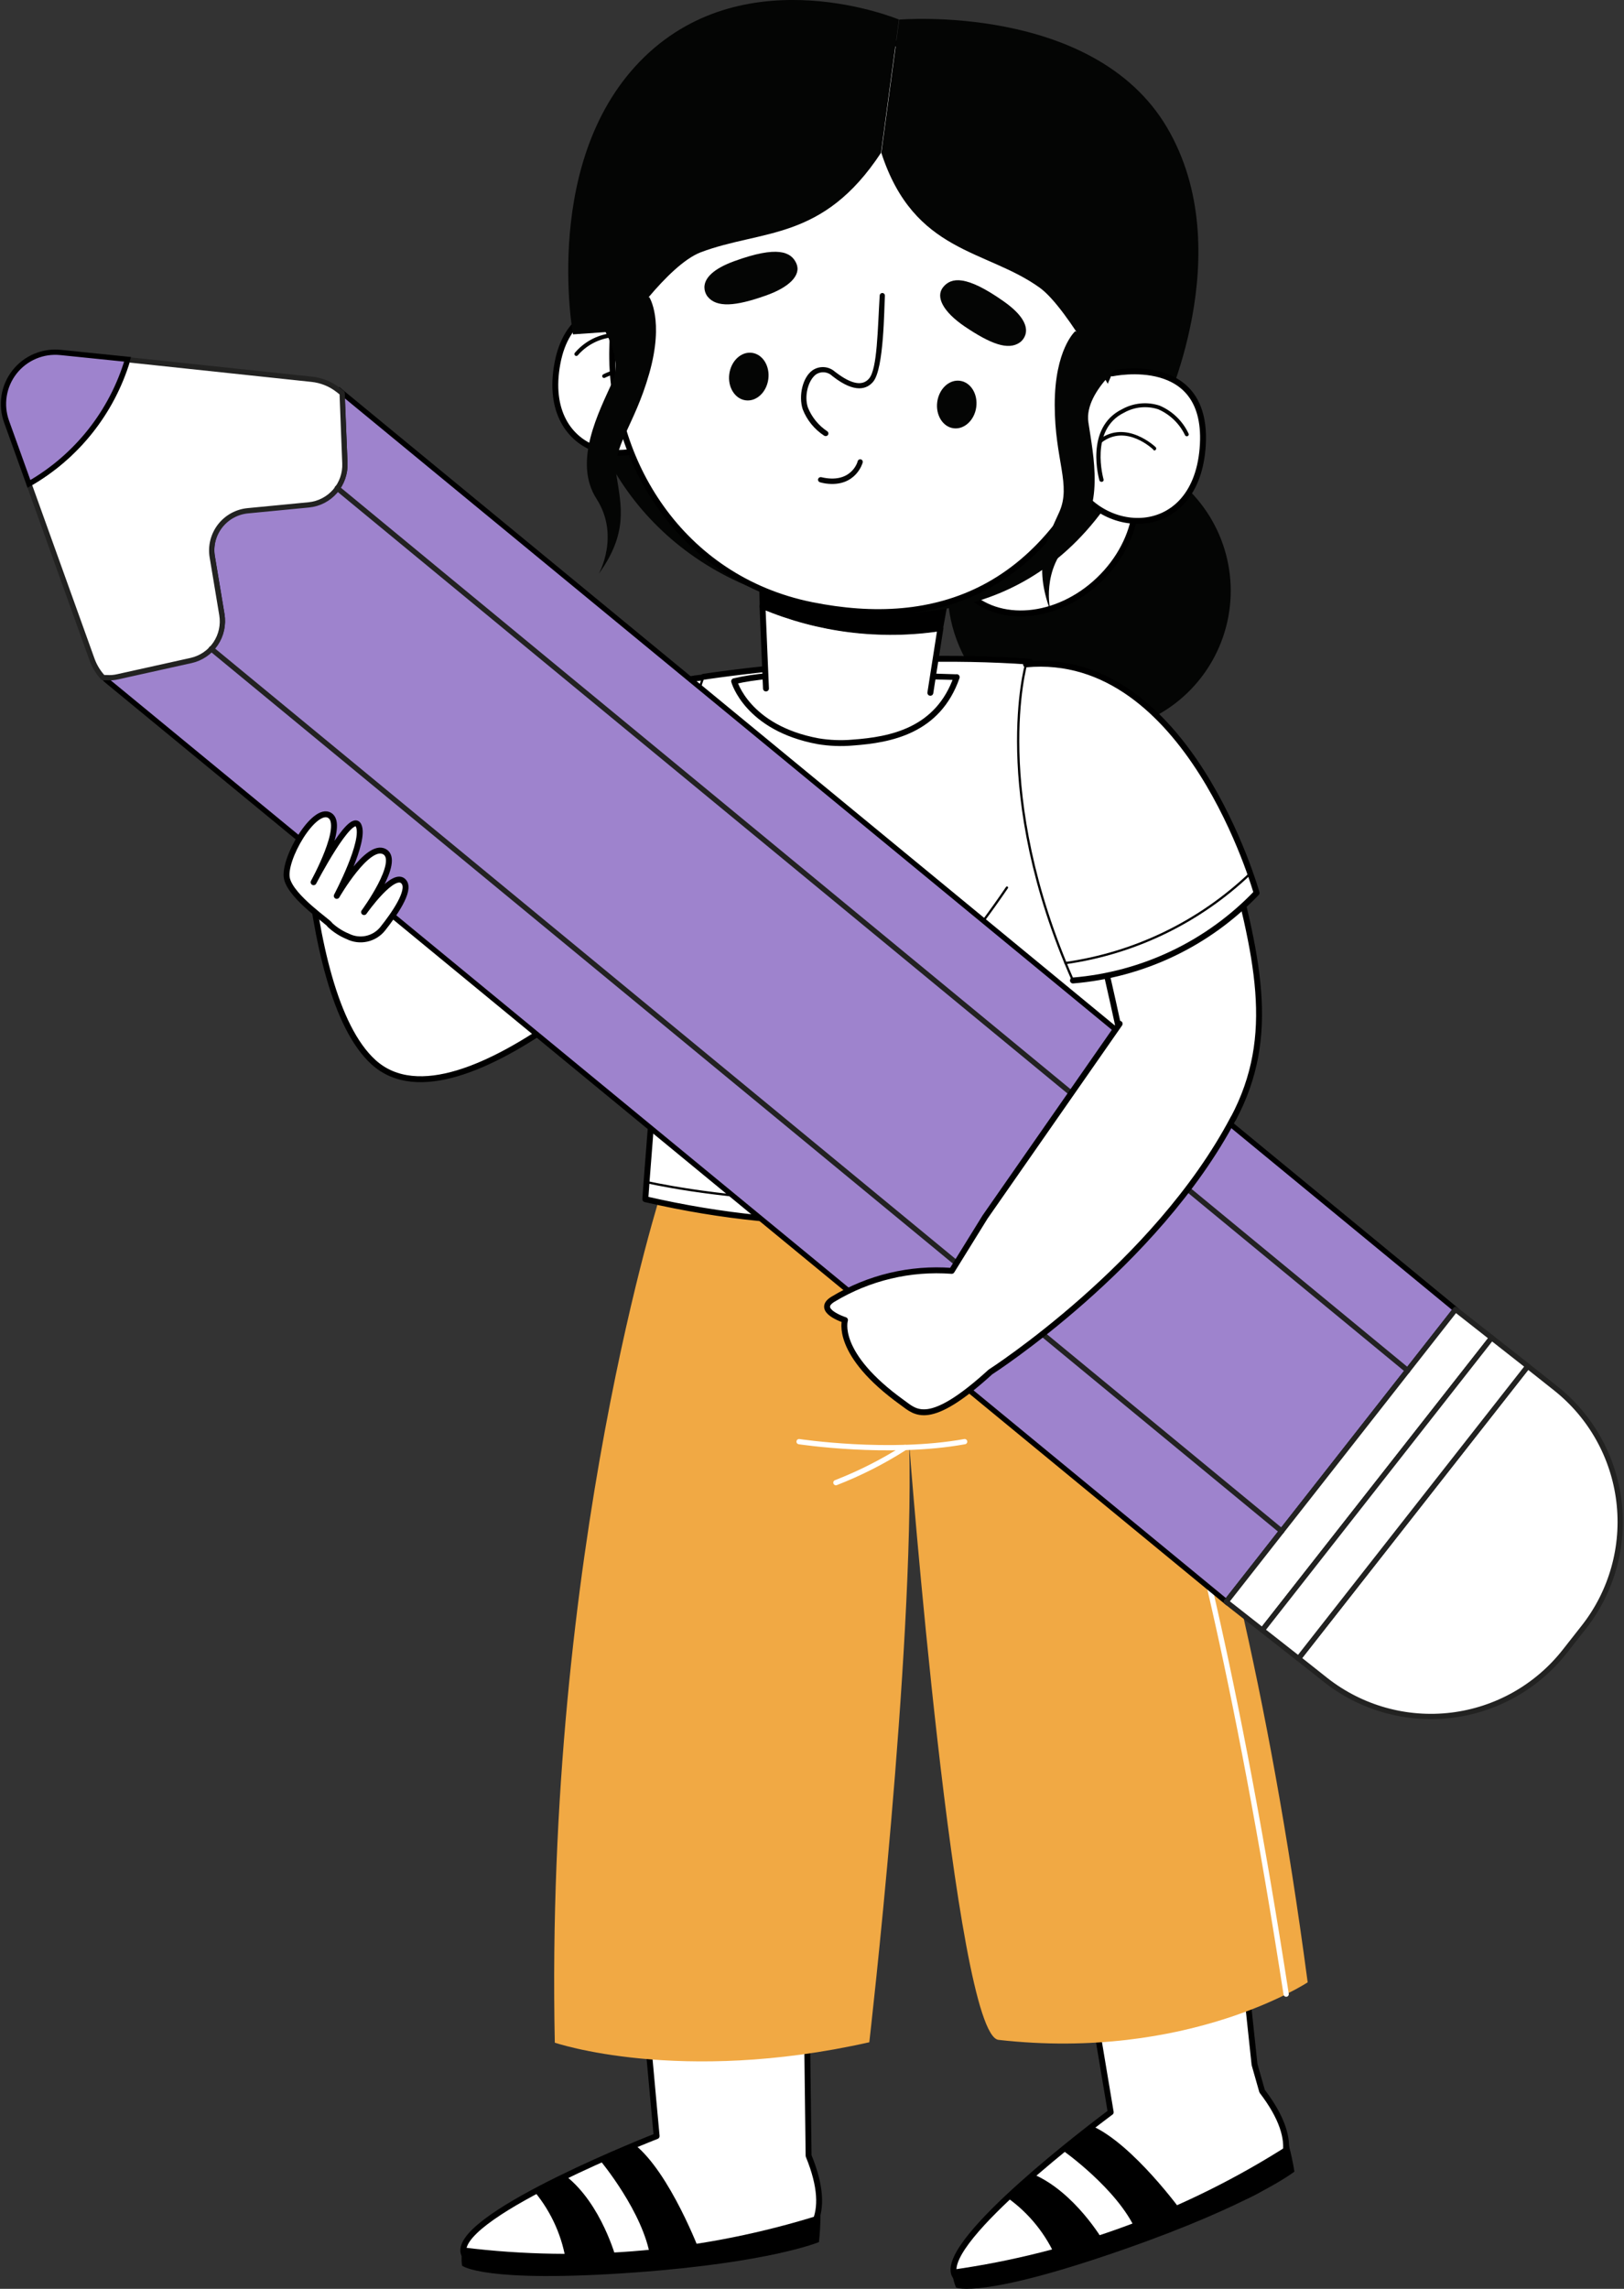 <svg width="308" height="434" viewBox="0 0 308 434" fill="none" xmlns="http://www.w3.org/2000/svg">
<rect x="0" y="0" width="308" height="434" fill="#333333" stroke="none"/>
<g clip-path="url(#clip0_137_635)">
<path d="M196.807 137.108C201.741 139.022 207.131 139.436 212.3 138.299C217.469 137.162 222.188 134.525 225.865 130.716C229.542 126.908 232.014 122.099 232.971 116.891C233.928 111.684 233.328 106.309 231.246 101.441C229.163 96.574 225.691 92.429 221.264 89.527C216.838 86.624 211.654 85.094 206.361 85.126C201.069 85.159 195.904 86.753 191.513 89.709C187.122 92.666 183.701 96.853 181.679 101.746C179.001 108.442 179.09 115.928 181.927 122.559C184.764 129.19 190.116 134.423 196.807 137.108Z" fill="#040504"/>
<path d="M183.22 112.151C189.256 118.474 200.537 117.49 208.425 109.948C216.313 102.407 217.815 91.185 211.779 84.874C205.744 78.564 194.462 79.536 186.575 87.077C178.687 94.619 177.184 105.84 183.22 112.151Z" fill="white" stroke="black" stroke-width="1.12" stroke-linecap="round" stroke-linejoin="round"/>
<path d="M233.927 212.07C242.32 196.222 238.499 181.372 232.567 159.11C230.508 151.336 221.455 150.195 214.331 146.593C208.114 143.444 204.086 144.416 204.086 144.416L200.835 175.515V176.124C201.56 186.491 203.749 208.234 203.749 208.234" fill="white"/>
<path d="M233.927 212.07C242.32 196.222 238.499 181.372 232.567 159.11C230.508 151.336 221.455 150.195 214.331 146.593C208.114 143.444 204.086 144.416 204.086 144.416L200.835 175.515V176.124C201.56 186.491 203.749 208.234 203.749 208.234" stroke="black" stroke-width="1.12" stroke-linecap="round" stroke-linejoin="round"/>
<path d="M153.353 408.771L153.236 399.182L152.796 363.574L120.817 364.273L123.964 398.858L124.534 405.039C124.534 405.039 87.349 419.565 87.867 426.886C88.385 434.207 134.689 426.886 134.689 426.886C134.689 426.886 162.989 432.264 153.353 408.771Z" fill="white" stroke="black" stroke-width="1.12" stroke-linecap="round" stroke-linejoin="round"/>
<path d="M155.606 419.954C155.606 421.573 155.515 423.297 155.321 425.137C155.321 425.137 146.099 429.024 120.35 430.903C91.584 432.976 87.633 429.607 87.633 429.607C87.467 428.454 87.524 427.279 87.802 426.148C110.586 428.98 133.712 426.868 155.606 419.954Z" fill="black"/>
<path d="M132.797 427.158C132.797 427.158 127.098 411.972 120.312 406.607L113.836 409.678C113.836 409.678 122.073 419.539 123.355 428.143L132.797 427.158Z" fill="black"/>
<path d="M116.866 428.299C116.866 428.299 114.12 417.932 107.321 412.606L101.389 415.6C104.633 419.516 106.723 424.259 107.424 429.296L116.866 428.299Z" fill="black"/>
<path d="M239.367 396.526L237.929 391.472L231.971 335.52L201.288 344.59L210.652 400.517L210.419 400.685C207.647 402.758 178.661 424.593 180.966 431.188C183.388 438.121 226.143 418.917 226.143 418.917C226.143 418.917 254.78 416.675 239.367 396.526Z" fill="white" stroke="black" stroke-width="1.12" stroke-linecap="round" stroke-linejoin="round"/>
<path d="M244.418 406.724C244.861 408.389 245.219 410.076 245.493 411.777C245.493 411.777 237.605 417.971 213.255 426.484C186.056 436.008 181.329 433.767 181.329 433.767C180.868 432.697 180.617 431.549 180.59 430.385C203.32 427.182 225.091 419.112 244.418 406.724Z" fill="black"/>
<path d="M224.317 419.591C224.317 419.591 214.862 406.426 206.896 403.018L201.457 407.682C201.457 407.682 211.974 415.043 215.471 423.012L224.317 419.591Z" fill="black"/>
<path d="M209.241 424.916C209.241 424.916 203.892 415.665 195.939 412.257L190.991 416.688C195.147 419.627 198.403 423.665 200.394 428.35L209.241 424.916Z" fill="black"/>
<path d="M205.782 217.68L168.351 226.246L125.687 225.118C125.687 225.118 103.267 294.054 105.222 387.326C105.222 387.326 128.756 395.372 164.867 387.248C164.867 387.248 173.376 313.465 172.444 273.983C172.444 273.983 181.083 385.861 189.372 386.794C225.314 390.85 248.006 375.884 248.006 375.884C233.033 262.8 205.782 217.68 205.782 217.68Z" fill="#F1A944"/>
<path d="M206.469 232.634C206.469 232.634 225.198 257.111 243.926 378.125" stroke="white" stroke-linecap="round" stroke-linejoin="round"/>
<path d="M151.552 273.36C151.552 273.36 168.636 275.952 182.948 273.36" stroke="white" stroke-linecap="round" stroke-linejoin="round"/>
<path d="M171.654 274.462C167.514 277.119 163.118 279.354 158.533 281.135" stroke="white" stroke-linecap="round" stroke-linejoin="round"/>
<path d="M116.75 139.065C104.122 150.247 88.074 165.33 88.074 165.33L73.568 123.1L73.645 120.444C68.026 121.162 62.458 122.24 56.976 123.671C56.678 135.41 56.16 188.084 70.848 201.418C87.401 216.41 128.303 174.206 128.303 174.206L116.75 139.065Z" fill="white" stroke="black" stroke-width="1.12" stroke-linecap="round" stroke-linejoin="round"/>
<path d="M153.443 138.157C153.443 138.157 161.214 146.386 151.176 161.313C145.196 170.235 137.108 177.543 127.63 182.59C127.63 182.59 104.938 164.605 101.479 151.569L103.914 148.394C103.914 148.394 130.44 111.335 153.443 138.157Z" fill="white" stroke="black" stroke-width="1.12" stroke-linecap="round" stroke-linejoin="round"/>
<path d="M133.419 128.335C133.419 128.335 165.592 123.295 195.343 125.459C195.343 125.459 215.691 203.517 215.989 217.356C215.989 217.356 182.43 241.238 122.384 227.386C122.384 227.386 123.861 206.29 126.27 182.124" fill="white"/>
<path d="M133.419 128.335C133.419 128.335 165.592 123.295 195.343 125.459C195.343 125.459 215.691 203.517 215.989 217.356C215.989 217.356 182.43 241.238 122.384 227.386C122.384 227.386 123.861 206.29 126.27 182.124" stroke="black" stroke-width="1.12" stroke-linecap="round" stroke-linejoin="round"/>
<path d="M158.935 127.882C158.935 127.882 147.019 127.312 139.235 129.178C139.235 129.178 141.657 138.054 155.179 140.555C157.357 140.915 159.572 140.998 161.771 140.801C168.908 140.283 177.896 138.598 181.445 128.4C181.394 128.413 170.682 128.037 158.935 127.882Z" fill="white" stroke="black" stroke-width="1.12" stroke-linecap="round" stroke-linejoin="round"/>
<path d="M203.49 185.92C216.74 184.834 229.132 178.923 238.318 169.308C238.318 169.308 225.366 123.139 194.592 125.977" fill="white"/>
<path d="M203.49 185.92C216.74 184.834 229.132 178.923 238.318 169.308C238.318 169.308 225.366 123.139 194.592 125.977" stroke="black" stroke-width="1.12" stroke-linecap="round" stroke-linejoin="round"/>
<path d="M122.41 224.094C122.41 224.094 174.853 236.379 212.349 215.542" stroke="black" stroke-width="0.43" stroke-linecap="round" stroke-linejoin="round"/>
<path d="M146.721 213.91C164.01 201.393 178.986 185.958 190.978 168.298" stroke="black" stroke-width="0.43" stroke-linecap="round" stroke-linejoin="round"/>
<path d="M169.167 219.391C178.782 211.484 186.452 201.474 191.587 190.132" stroke="black" stroke-width="0.43" stroke-linecap="round" stroke-linejoin="round"/>
<path d="M194.592 125.977C194.592 125.977 187.714 150.144 203.49 185.92" stroke="black" stroke-width="0.43" stroke-linecap="round" stroke-linejoin="round"/>
<path d="M133.419 128.335C133.419 128.335 126.516 145.854 125.997 184.858" stroke="black" stroke-width="0.43" stroke-linecap="round" stroke-linejoin="round"/>
<path d="M145.27 130.551L144.61 114.898C155.257 119.389 166.939 120.847 178.363 119.109L176.446 131.367" fill="white"/>
<path d="M145.27 130.551L144.61 114.898C155.257 119.389 166.939 120.847 178.363 119.109L176.446 131.367" stroke="black" stroke-width="1.12" stroke-linecap="round" stroke-linejoin="round"/>
<path d="M180.953 104.843L178.363 119.096C166.93 120.838 155.239 119.381 144.584 114.885L144.234 101.707L180.953 104.843Z" fill="black" stroke="black" stroke-miterlimit="10"/>
<path d="M54.554 136.447C54.156 133.23 53.21 130.105 51.756 127.208C51.199 124.772 50.137 123.45 50.021 118.785C49.8 116.872 50.157 114.936 51.044 113.226C56.782 105.011 66.172 113.654 66.172 113.654C66.172 113.654 64.242 99.115 67.26 99.504C70.278 99.893 70.861 118.28 70.861 118.28C71.16 122.856 71.225 127.445 71.055 132.028L72.428 136.888" fill="white"/>
<path d="M54.554 136.447C54.156 133.23 53.21 130.105 51.756 127.208C51.199 124.772 50.137 123.45 50.021 118.785C49.8 116.872 50.157 114.936 51.044 113.226C56.782 105.011 66.172 113.654 66.172 113.654C66.172 113.654 64.242 99.115 67.26 99.504C70.278 99.893 70.861 118.28 70.861 118.28C71.16 122.856 71.225 127.445 71.055 132.028L72.428 136.888" stroke="black" stroke-width="1.12" stroke-linecap="round" stroke-linejoin="round"/>
<path d="M66.561 117.58C66.561 117.58 60.732 111.982 59.877 115.598C59.023 119.213 69.384 130.409 69.384 130.409" stroke="black" stroke-width="1.12" stroke-linecap="round" stroke-linejoin="round"/>
<path d="M61.444 120.146C59.273 121.062 57.424 122.605 56.134 124.578" stroke="black" stroke-width="1.12" stroke-linecap="round" stroke-linejoin="round"/>
<path d="M54.347 110.661C53.481 111.871 52.951 113.289 52.81 114.77C52.669 116.252 52.922 117.744 53.544 119.096C54.645 121.351 56.73 121.377 57.041 119.42" stroke="black" stroke-width="1.12" stroke-linecap="round" stroke-linejoin="round"/>
<path d="M57.908 110C56.648 110.797 55.732 112.037 55.341 113.476C54.95 114.916 55.113 116.449 55.797 117.775C57.093 120.781 60.292 119.343 58.789 115.818C57.753 113.369 60.331 110.777 60.331 110.777" stroke="black" stroke-width="1.12" stroke-linecap="round" stroke-linejoin="round"/>
<path d="M54.256 120.263C54.256 120.263 54.256 121.882 52.961 121.934C51.666 121.986 50.099 119.265 50.461 116.259" stroke="black" stroke-width="1.12" stroke-linecap="round" stroke-linejoin="round"/>
<path d="M294.931 263.163C301.664 268.454 306.022 276.203 307.046 284.707C308.071 293.211 305.68 301.775 300.397 308.515L296.783 313.115C291.496 319.854 283.75 324.216 275.249 325.241C266.748 326.267 258.188 323.872 251.451 318.584L246.27 314.476L289.751 259.055L294.931 263.163Z" fill="white" stroke="#222221" stroke-linecap="round" stroke-linejoin="round"/>
<path d="M20.619 129.333C20.238 129.04 19.883 128.715 19.558 128.361H20.205C20.926 128.416 21.651 128.359 22.355 128.193L36.253 125.109C38.143 124.685 39.8 123.553 40.884 121.946C41.968 120.339 42.396 118.379 42.081 116.466L40.255 105.491C40.085 104.466 40.128 103.418 40.38 102.411C40.633 101.404 41.089 100.459 41.722 99.636C42.355 98.814 43.151 98.13 44.059 97.628C44.968 97.126 45.97 96.816 47.003 96.718L58.569 95.604C60.497 95.413 62.279 94.493 63.551 93.03C64.822 91.568 65.487 89.675 65.408 87.738L64.851 74.443L276.06 248.287L232.567 303.721L20.619 129.333Z" fill="#9E83CD" stroke="black" stroke-miterlimit="10"/>
<path d="M276.053 248.288L282.91 253.673L239.413 309.112L232.557 303.727L276.053 248.288Z" fill="white" stroke="#222221" stroke-linecap="round" stroke-linejoin="round"/>
<path d="M282.903 253.667L289.76 259.051L246.263 314.49L239.406 309.106L282.903 253.667Z" fill="white" stroke="#222221" stroke-linecap="round" stroke-linejoin="round"/>
<path d="M17.433 124.992L5.492 91.755C14.529 86.606 21.239 78.175 24.233 68.211L59.113 71.916C60.95 72.107 62.697 72.812 64.151 73.951L64.89 74.534L65.408 87.868C65.487 89.804 64.822 91.698 63.551 93.16C62.279 94.622 60.497 95.543 58.569 95.733L47.003 96.848C45.97 96.946 44.968 97.255 44.059 97.757C43.151 98.259 42.355 98.943 41.722 99.766C41.09 100.589 40.633 101.533 40.38 102.54C40.128 103.547 40.085 104.596 40.255 105.62L42.081 116.595C42.396 118.508 41.968 120.469 40.884 122.076C39.8 123.683 38.143 124.814 36.253 125.238L22.355 128.322C21.651 128.489 20.926 128.545 20.205 128.491H19.558C18.616 127.484 17.892 126.293 17.433 124.992Z" fill="white" stroke="#222221" stroke-linecap="round" stroke-linejoin="round"/>
<path d="M5.492 91.755L1.243 79.938C0.678 78.371 0.52 76.686 0.785 75.041C1.05 73.397 1.728 71.846 2.757 70.536C3.785 69.226 5.13 68.199 6.664 67.552C8.198 66.905 9.872 66.659 11.527 66.837L24.194 68.133C21.227 78.12 14.53 86.579 5.492 91.755Z" fill="#9E83CD" stroke="black" stroke-miterlimit="10"/>
<path d="M63.957 92.558L266.968 259.871" stroke="#222221" stroke-linecap="round" stroke-linejoin="round"/>
<path d="M40.061 123.023L243.071 290.335" stroke="#222221" stroke-linecap="round" stroke-linejoin="round"/>
<path d="M212.349 194.123L186.821 230.768L180.5 240.979C172.626 240.388 164.763 242.262 158.002 246.343C154.466 248.468 160.256 250.308 160.256 250.308C160.256 250.308 158.158 256.658 171.187 266C173.635 267.763 176.148 270.808 187.831 260.156C187.831 260.156 219.201 240.007 233.927 212.018" fill="white"/>
<path d="M212.349 194.123L186.821 230.768L180.5 240.979C172.626 240.388 164.763 242.262 158.002 246.343C154.466 248.468 160.256 250.308 160.256 250.308C160.256 250.308 158.158 256.658 171.187 266C173.635 267.763 176.148 270.808 187.831 260.156C187.831 260.156 219.201 240.007 233.927 212.018" stroke="black" stroke-width="1.12" stroke-linecap="round" stroke-linejoin="round"/>
<path d="M202.078 182.616C215.252 180.75 227.512 174.805 237.139 165.615" stroke="black" stroke-width="0.43" stroke-linecap="round" stroke-linejoin="round"/>
<path d="M117.747 27.976C117.747 27.976 110.08 42.657 109.885 65.321C109.704 86.209 125.208 109.196 153.676 114.691C180.435 119.874 204.811 113.265 217.685 81.13C230.56 48.994 220.496 22.974 186.678 12.193C153.365 1.581 126.853 9.291 117.747 27.976Z" fill="#040504"/>
<path d="M128.951 79.821L130.44 60.449C130.44 60.449 109.095 50.795 105.715 68.923C102.334 87.051 121.374 90.563 128.951 79.821Z" fill="white" stroke="black" stroke-width="1.12" stroke-linecap="round" stroke-linejoin="round"/>
<path d="M122.578 80.093H122.423C122.341 80.037 122.284 79.953 122.262 79.857C122.241 79.761 122.257 79.66 122.306 79.575C122.306 79.497 127.487 71.243 121.879 66.345C121.077 65.553 120.119 64.936 119.067 64.533C118.015 64.129 116.891 63.947 115.766 63.999C113.356 64.346 111.153 65.552 109.562 67.394C109.492 67.461 109.399 67.498 109.303 67.498C109.206 67.498 109.113 67.461 109.044 67.394C109.009 67.36 108.982 67.32 108.963 67.276C108.944 67.231 108.935 67.183 108.935 67.135C108.935 67.087 108.944 67.039 108.963 66.995C108.982 66.95 109.009 66.91 109.044 66.876C110.753 64.87 113.142 63.564 115.753 63.209C116.977 63.147 118.2 63.34 119.346 63.775C120.492 64.21 121.535 64.877 122.41 65.736C128.459 71.061 123.045 79.834 122.993 79.989C122.939 80.041 122.872 80.079 122.8 80.097C122.727 80.115 122.651 80.114 122.578 80.093Z" fill="#040504"/>
<path d="M114.535 71.67C114.477 71.663 114.421 71.644 114.372 71.612C114.323 71.581 114.281 71.539 114.25 71.489C114.204 71.401 114.195 71.299 114.224 71.204C114.253 71.11 114.318 71.03 114.406 70.984C114.406 70.984 121.205 67.29 125.143 72.461C125.183 72.539 125.195 72.628 125.176 72.714C125.157 72.799 125.109 72.876 125.04 72.93C124.97 72.983 124.885 73.011 124.797 73.008C124.709 73.006 124.626 72.972 124.56 72.914C120.998 68.237 114.82 71.618 114.755 71.618C114.691 71.662 114.612 71.68 114.535 71.67Z" fill="#040504"/>
<path d="M123.64 28.767C123.64 28.767 116.646 43.552 116.115 66.163C115.623 87.013 128.925 109.689 153.935 114.729C177.43 119.459 199.021 112.488 210.924 80.21C222.827 47.931 214.331 22.145 184.683 11.921C155.464 1.853 131.969 9.978 123.64 28.767Z" fill="white" stroke="black" stroke-width="1.12" stroke-linecap="round" stroke-linejoin="round"/>
<path d="M220.418 78.46L211.468 75.311C211.468 75.311 202.7 58.57 197.221 54.579C187.08 47.245 173.35 48.1 167.146 28.974L170.54 3.719C170.54 3.719 207.414 0.57 221.325 24.166C235.235 47.763 220.418 78.46 220.418 78.46Z" fill="#040504"/>
<path d="M108.668 63.403L118.136 62.742C118.136 62.742 126.554 50.29 132.888 47.841C144.545 43.448 156.033 45.793 167.094 28.961L170.488 3.706C170.488 3.706 141.851 -8.267 122.203 10.807C102.554 29.881 108.668 63.403 108.668 63.403Z" fill="#040504"/>
<path d="M210.95 70.802C210.95 70.802 229.601 66.72 228.073 85.056C226.545 103.391 207.246 101.785 202.791 89.423" fill="white"/>
<path d="M210.95 70.802C210.95 70.802 229.601 66.72 228.073 85.056C226.545 103.391 207.246 101.785 202.791 89.423" stroke="black" stroke-width="1.12" stroke-linecap="round" stroke-linejoin="round"/>
<path d="M208.891 91.353C208.941 91.372 208.996 91.372 209.046 91.353C209.092 91.34 209.135 91.318 209.173 91.288C209.21 91.257 209.241 91.22 209.264 91.178C209.287 91.136 209.301 91.09 209.306 91.042C209.311 90.994 209.306 90.946 209.292 90.9C209.292 90.809 206.547 81.505 213.178 78.253C214.155 77.705 215.234 77.364 216.348 77.253C217.463 77.141 218.588 77.261 219.654 77.605C221.885 78.578 223.691 80.321 224.744 82.516C224.786 82.605 224.861 82.673 224.953 82.707C225.045 82.741 225.147 82.737 225.236 82.698C225.281 82.679 225.321 82.652 225.355 82.618C225.388 82.583 225.414 82.542 225.431 82.497C225.448 82.452 225.456 82.404 225.454 82.356C225.451 82.308 225.439 82.261 225.418 82.218C224.301 79.828 222.34 77.936 219.913 76.905C218.749 76.526 217.519 76.39 216.301 76.506C215.082 76.622 213.9 76.987 212.828 77.579C205.588 81.117 208.489 91.016 208.515 91.107C208.543 91.183 208.595 91.248 208.662 91.293C208.73 91.337 208.81 91.358 208.891 91.353Z" fill="#040504"/>
<path d="M218.864 85.419C218.921 85.424 218.979 85.417 219.033 85.397C219.087 85.376 219.135 85.344 219.175 85.302C219.209 85.268 219.237 85.228 219.255 85.183C219.274 85.139 219.284 85.091 219.284 85.043C219.284 84.995 219.274 84.947 219.255 84.902C219.237 84.858 219.209 84.818 219.175 84.784C219.175 84.784 213.593 79.419 208.425 83.371C208.358 83.441 208.321 83.534 208.321 83.63C208.321 83.727 208.358 83.82 208.425 83.89C208.458 83.924 208.499 83.952 208.543 83.97C208.588 83.989 208.635 83.999 208.684 83.999C208.732 83.999 208.78 83.989 208.824 83.97C208.869 83.952 208.909 83.924 208.943 83.89C213.605 80.326 218.67 85.186 218.722 85.25C218.756 85.317 218.804 85.374 218.864 85.419Z" fill="#040504"/>
<path d="M156.629 91.561C162.211 92.312 163.481 87.751 163.494 87.673C163.507 87.627 163.512 87.578 163.506 87.529C163.5 87.481 163.485 87.434 163.461 87.392C163.436 87.349 163.404 87.312 163.365 87.283C163.326 87.253 163.282 87.232 163.235 87.22C163.14 87.196 163.04 87.209 162.956 87.258C162.871 87.306 162.809 87.385 162.781 87.479C162.781 87.66 161.486 91.963 155.722 90.602C155.627 90.585 155.528 90.603 155.445 90.653C155.361 90.703 155.299 90.781 155.269 90.874C155.249 90.97 155.266 91.07 155.316 91.154C155.367 91.238 155.447 91.3 155.541 91.328C155.899 91.427 156.262 91.505 156.629 91.561Z" fill="#040504" stroke="#040504" stroke-width="0.25" stroke-miterlimit="10"/>
<path d="M193.439 64.919C193.439 64.919 197.506 62.185 190.356 57.144C183.207 52.104 180.396 52.583 178.881 54.436C177.365 56.289 178.881 59.127 182.948 61.9C187.831 65.191 191.211 66.513 193.439 64.919Z" fill="#040504"/>
<path d="M177.754 76.206C177.417 78.694 178.803 80.935 180.837 81.207C182.87 81.48 184.813 79.691 185.15 77.203C185.487 74.716 184.101 72.474 182.054 72.202C180.008 71.93 178.091 73.731 177.754 76.206Z" fill="#040504"/>
<path d="M138.315 70.906C137.978 73.394 139.364 75.635 141.411 75.908C143.457 76.18 145.374 74.391 145.711 71.904C146.048 69.416 144.662 67.174 142.615 66.902C140.569 66.63 138.652 68.431 138.315 70.906Z" fill="#040504"/>
<path d="M134.209 56.25C134.209 56.25 131.01 52.532 139.248 49.525C147.485 46.519 150.063 47.763 151.034 49.953C152.006 52.143 149.739 54.488 145.128 56.082C139.507 58.065 135.932 58.376 134.209 56.25Z" fill="#040504"/>
<path d="M156.577 82.568C156.648 82.573 156.72 82.558 156.783 82.526C156.847 82.495 156.901 82.446 156.94 82.386C156.989 82.303 157.005 82.205 156.983 82.111C156.961 82.016 156.904 81.934 156.823 81.881C155.152 80.772 153.856 79.181 153.106 77.32C152.368 75.13 153.106 72.137 154.635 70.932C155.121 70.592 155.71 70.43 156.301 70.473C156.893 70.515 157.452 70.76 157.885 71.165L158.067 71.308C162.211 74.521 164.4 73.627 165.501 72.305C167.535 69.869 167.548 58.466 167.703 56.069C167.707 56.02 167.7 55.971 167.684 55.925C167.669 55.879 167.644 55.836 167.611 55.8C167.578 55.764 167.539 55.734 167.494 55.714C167.45 55.693 167.402 55.682 167.353 55.68C167.258 55.676 167.165 55.709 167.093 55.772C167.02 55.834 166.975 55.922 166.965 56.017C166.563 62.496 166.525 69.934 164.944 71.826C163.649 73.394 161.473 73.018 158.468 70.724L158.261 70.569C157.701 70.072 156.99 69.779 156.242 69.737C155.495 69.695 154.755 69.906 154.142 70.336C152.342 71.631 151.552 75.052 152.355 77.566C153.143 79.592 154.547 81.319 156.37 82.503C156.432 82.543 156.504 82.566 156.577 82.568Z" fill="#040504" stroke="#040504" stroke-width="0.25" stroke-miterlimit="10"/>
<path d="M203.917 62.807C203.917 62.807 200.032 66.241 200.032 76.75C200.032 87.259 203.218 91.937 200.886 97.12C198.555 102.303 195.874 106.929 199.242 115.909C199.242 115.909 197.208 107.875 203.438 102.251C209.668 96.627 207.324 86.274 206.417 80.067C205.51 73.86 214.693 67.407 214.693 67.407" fill="#040504"/>
<path d="M123.135 56.341C123.135 56.341 126.011 60.695 123.135 70.815C120.26 80.935 116.05 84.628 116.931 90.252C117.812 95.876 119.172 101.046 113.551 108.821C113.551 108.821 117.643 101.603 113.123 94.567C108.603 87.531 113.602 78.072 116.193 72.318C118.783 66.565 111.569 57.909 111.569 57.909" fill="#040504"/>
<path d="M65.978 177.563C67.079 178.112 68.335 178.267 69.537 178.003C70.738 177.739 71.813 177.071 72.583 176.111C74.798 173.325 77.842 168.946 76.65 167.287C74.837 164.695 69.047 172.95 69.047 172.95C69.047 172.95 76.132 163.296 72.933 161.495C69.734 159.694 63.867 169.879 63.867 169.879C63.867 169.879 69.423 159.409 67.998 156.519C66.574 153.629 59.476 167.287 59.476 167.287C59.476 167.287 65.486 156.428 62.532 154.614C59.58 152.8 53.596 163.024 54.425 166.613C55.254 170.202 62.649 175.036 62.532 175.347C63.536 176.289 64.704 177.04 65.978 177.563Z" fill="white" stroke="black" stroke-width="1.12" stroke-linecap="round" stroke-linejoin="round"/>
</g>
<defs>
<clipPath id="clip0_137_635">
<rect width="308" height="434" fill="white" transform="matrix(-1 0 0 1 308 0)"/>
</clipPath>
</defs>
</svg>
